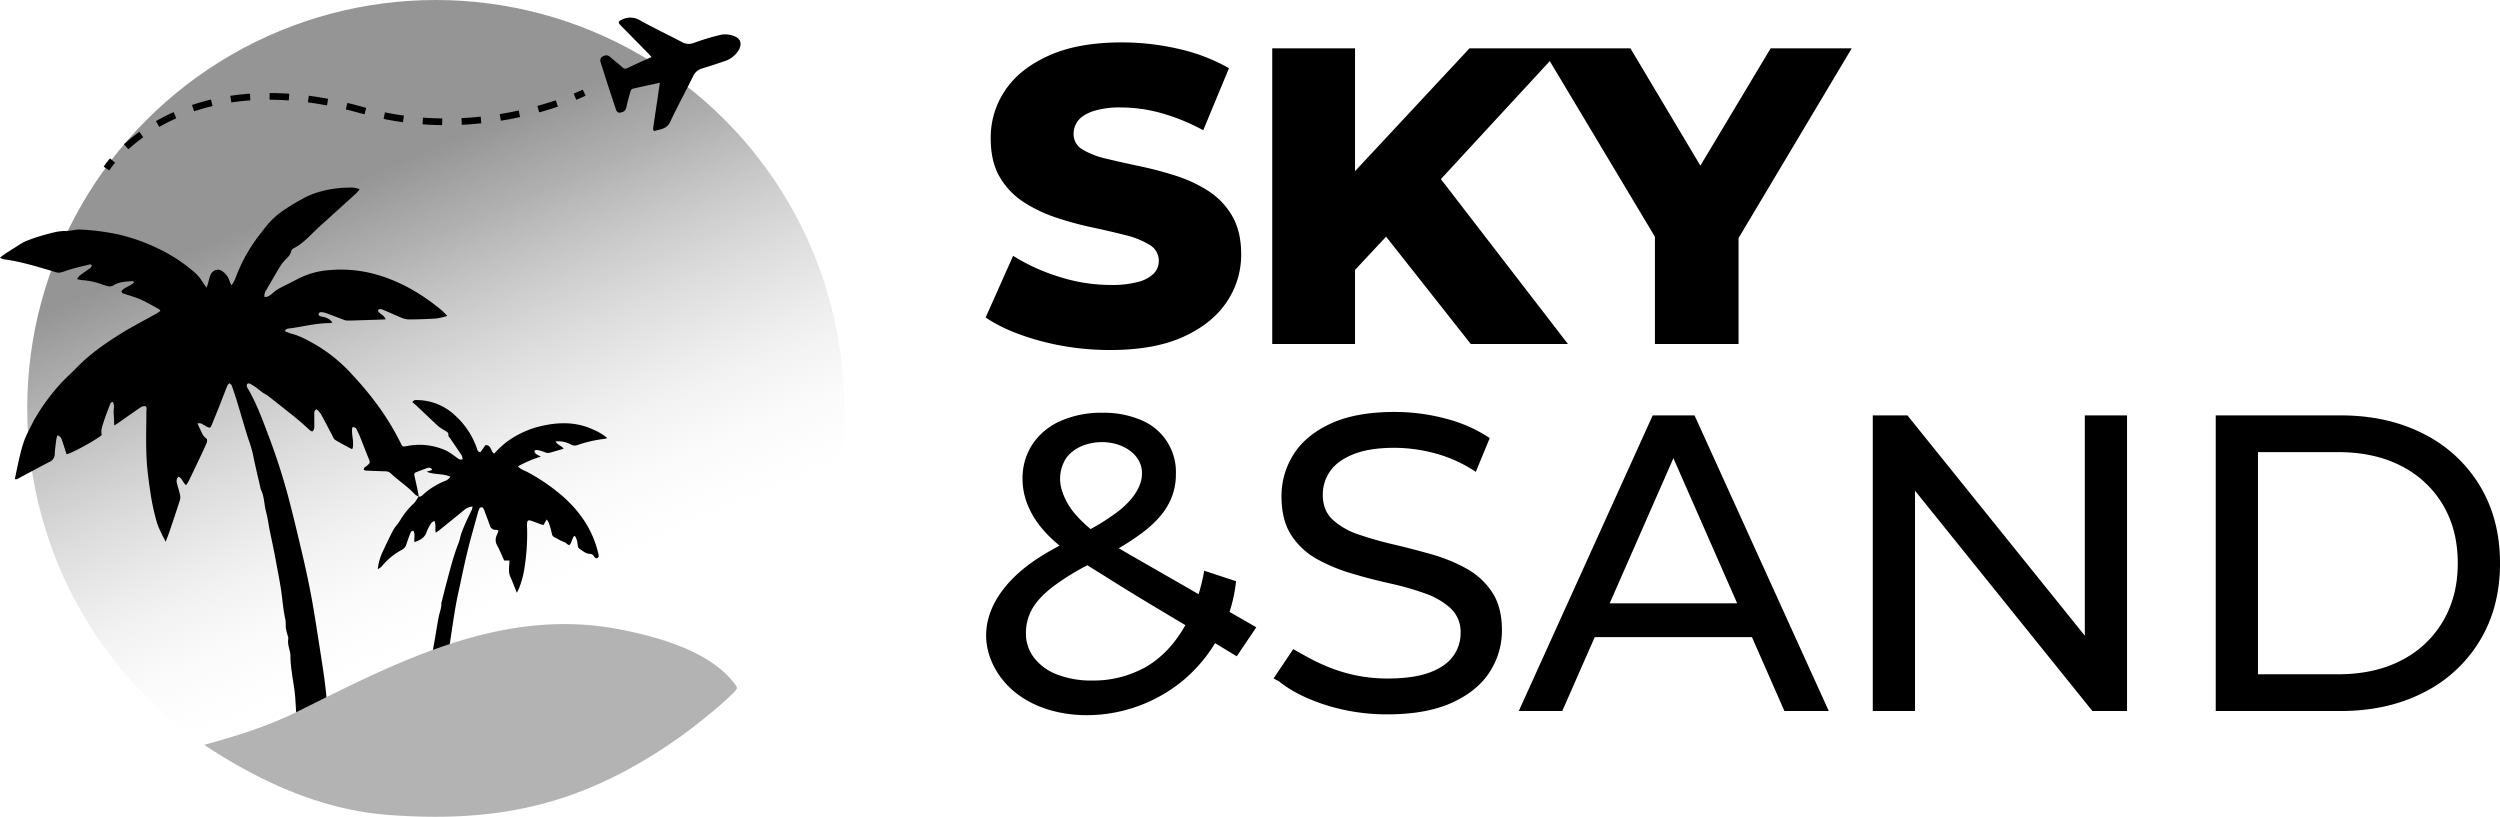 <svg xmlns="http://www.w3.org/2000/svg" xmlns:xlink="http://www.w3.org/1999/xlink" viewBox="0 0 1119.9 366"><defs><style>.cls-1{fill:url(#linear-gradient);}.cls-2,.cls-4,.cls-5{fill:none;}.cls-3{fill:#b3b3b3;}.cls-4,.cls-5{stroke:#000;stroke-miterlimit:10;stroke-width:3px;}.cls-5{stroke-dasharray:8.71 8.71;}</style><linearGradient id="linear-gradient" x1="93" y1="-57.71" x2="236.05" y2="279.28" gradientUnits="userSpaceOnUse"><stop offset="0.42" stop-color="#959595"/><stop offset="0.52" stop-color="#a4a4a4" stop-opacity="0.86"/><stop offset="0.74" stop-color="#cbcbcb" stop-opacity="0.49"/><stop offset="1" stop-color="#fff" stop-opacity="0"/></linearGradient></defs><g id="Layer_2" data-name="Layer 2"><g id="Layer_1-2" data-name="Layer 1"><path d="M541.24,85.51a61.57,61.57,0,0,0-14.66-6.82q-8-2.55-16.09-4.25t-14.75-3.31A36,36,0,0,1,485,67a7.81,7.81,0,0,1-4.07-6.9A9.55,9.55,0,0,1,483,54q2.07-2.64,6.81-4.25a39.75,39.75,0,0,1,12.48-1.61,67.65,67.65,0,0,1,18,2.55A89.76,89.76,0,0,1,539,58.35l11.54-27.81a82,82,0,0,0-22.42-8.61A112.85,112.85,0,0,0,502.45,19Q483,19,469.91,24.87T450.33,40.38A37.64,37.64,0,0,0,443.8,62q0,10.59,4.16,17.5a33.69,33.69,0,0,0,10.79,11.16,64,64,0,0,0,14.66,6.91,149.83,149.83,0,0,0,16.08,4.35q8,1.71,14.67,3.41a37.29,37.29,0,0,1,10.78,4.35,8.16,8.16,0,0,1,4.16,7.19,8,8,0,0,1-2.17,5.58,15.09,15.09,0,0,1-6.91,3.78,44.54,44.54,0,0,1-12.49,1.42,76.26,76.26,0,0,1-23.17-3.69,86.82,86.82,0,0,1-20.53-9.36l-12.3,27.62q9.47,6.44,24.5,10.5a119.55,119.55,0,0,0,31.32,4.07q19.66,0,32.63-5.86t19.49-15.61A37.49,37.49,0,0,0,556,114q0-10.4-4.07-17.31A32.83,32.83,0,0,0,541.24,85.51Z"/><polygon points="793.18 21.65 761.7 74.2 730.36 21.65 699.52 21.65 690.82 21.65 658.27 21.65 607 76.67 607 21.65 569.91 21.65 569.91 154.09 607 154.09 607 120.91 620.91 106.01 658.84 154.09 702.36 154.09 645.45 80.23 694.24 27.37 741.34 106.06 741.34 154.09 778.8 154.09 778.8 106.65 829.5 21.65 793.18 21.65"/><path d="M740.35,186.07l-60,132.44h19.48l14.55-33.11h70.42l14.55,33.11h19.87L759.08,186.07Zm-19.28,84.19,28.55-65,28.56,65Z"/><polygon points="933.91 284.76 854.44 186.07 838.93 186.07 838.93 318.51 857.85 318.51 857.85 219.82 937.31 318.51 952.83 318.51 952.83 186.07 933.91 186.07 933.91 284.76"/><path d="M1110.91,217.66a61.53,61.53,0,0,0-25.16-23.27q-16.18-8.32-37.37-8.32H992.56V318.51h55.82q21.18,0,37.37-8.33a61.4,61.4,0,0,0,25.16-23.27q9-14.94,9-34.62T1110.91,217.66Zm-16.56,60.64a45.3,45.3,0,0,1-18.63,17.5q-12,6.26-28.48,6.25h-35.76V202.53h35.76q16.47,0,28.48,6.24a45.55,45.55,0,0,1,18.63,17.41q6.63,11.16,6.63,26.11Q1101,267.05,1094.35,278.3Z"/><path d="M553.7,260.36l-14.26-4.7a85.56,85.56,0,0,1-2.52,10.5l-29.61-17c-2.05-1.18-4.1-2.36-6.14-3.57A112.4,112.4,0,0,0,511.23,239q8.13-6,11.82-12.48a27.59,27.59,0,0,0,3.7-14,25.07,25.07,0,0,0-15.52-24.31,42.35,42.35,0,0,0-17.41-3.31A44.73,44.73,0,0,0,475,188.62,29.1,29.1,0,0,0,462.51,199a27.58,27.58,0,0,0-4.45,15.61,30.32,30.32,0,0,0,1.71,10c.1.3.2.59.31.88,2.93,7.72,8.28,13.76,14.56,18.92-3.42,1.85-6.79,3.76-10,5.88-11.82,7.71-22.52,19.5-22.88,33.61-.27,10.32,5.33,20.3,13.48,26.64s18.56,9.33,28.87,9.77c1.36.06,2.72.08,4.08.05a67.93,67.93,0,0,0,42.62-16.26,67.06,67.06,0,0,0,13.5-16L554,294,562.78,281l-12-6.9A65.62,65.62,0,0,0,553.7,260.36Zm-71.07-29a30.06,30.06,0,0,1-7.06-12.08,17.1,17.1,0,0,1,1.74-13.6c3.35-5.16,9.85-7.52,16-7.63,7.52-.14,15.93,3.62,17.86,10.89,2,7.66-3.84,15.13-10.11,20A100.37,100.37,0,0,1,488.57,237,57.32,57.32,0,0,1,482.63,231.39Zm29.55,68a47.64,47.64,0,0,1-22.9,5.49,42.29,42.29,0,0,1-15.61-2.65,23.61,23.61,0,0,1-10.4-7.48,17.69,17.69,0,0,1-3.69-11.06,21.78,21.78,0,0,1,2.74-10.79q2.74-4.92,9.18-9.93a109,109,0,0,1,15.59-9.73c3.14,2,6.3,3.91,9.31,5.82,11.4,7.21,23,14.09,34.59,21C526.5,288.11,520.32,295,512.18,299.4Z"/><path d="M657,254.75a73.77,73.77,0,0,0-15.7-6.44q-8.62-2.44-17.13-4.44a157.89,157.89,0,0,1-15.61-4.45A31.82,31.82,0,0,1,597,232.8c-3-2.77-4.44-6.5-4.44-11.16A18.06,18.06,0,0,1,595.9,211q3.3-4.72,10.5-7.57t18.35-2.83a70.39,70.39,0,0,1,18.35,2.55,60.92,60.92,0,0,1,18,8.23l6.24-15.14a64,64,0,0,0-19.68-8.7,88.37,88.37,0,0,0-22.89-3q-17.41,0-28.66,5.21t-16.65,13.81a34.73,34.73,0,0,0-5.4,18.82q0,10.61,4.36,17.32a32.17,32.17,0,0,0,11.44,10.69,76.77,76.77,0,0,0,15.71,6.52q8.6,2.56,17.12,4.45a126.66,126.66,0,0,1,15.61,4.45,33,33,0,0,1,11.54,6.71,14.37,14.37,0,0,1,4.45,11,17.29,17.29,0,0,1-3.41,10.5q-3.4,4.64-10.59,7.28t-18.74,2.65a69.6,69.6,0,0,1-24.4-4.35,84,84,0,0,1-10-4.48c-2.61-1.37-5.13-2.82-7.81-4.35l-8.5,12.63-.34.51,2.41,1.28q7.59,6.15,19.68,10.21A90.29,90.29,0,0,0,621.53,320q17.41,0,28.86-5.2T667.32,301a34,34,0,0,0,5.49-18.64q0-10.39-4.35-17A32.55,32.55,0,0,0,657,254.75Z"/><circle class="cls-1" cx="195.18" cy="183" r="183"/><path d="M295.6,37.08c-4.23.91-8.24,1.74-12.22,2.68-.43.1-.85.83-1,1.36-.66,2.3-1.3,4.61-1.81,7-.38,1.76-1.69,2.22-3.13,2.37-.44.05-1.25-.62-1.41-1.12Q272.39,38.54,269,27.68a2.32,2.32,0,0,1,.47-2.07c1.06-.73,2.37-1.28,3.63-.24,1.94,1.6,3.89,3.18,5.77,4.84a1.76,1.76,0,0,0,2.25.26c3.49-1.68,7-3.24,10.73-4.92-.61-.67-1.15-1.3-1.74-1.9q-6-6.1-12-12.2c-1.42-1.45-1.22-1.88.65-2.73a8.28,8.28,0,0,1,8.07.47c6.08,3.38,12.38,6.35,18.54,9.6a6.11,6.11,0,0,0,5.34.46,110.84,110.84,0,0,1,12.43-3.72,10.92,10.92,0,0,1,5.65.62c3,1.05,3.74,3.52,2.1,6.31a11.26,11.26,0,0,1-6.33,4.94c-3.29,1.13-6.6,2.23-9.93,3.23a6.33,6.33,0,0,0-4.13,3.5c-3.41,6.9-7.08,13.68-10.38,20.64-1.43,3-4.18,3.08-6.64,3.83-1,.31-.94-.84-.84-1.58.62-4.23,1.26-8.46,1.89-12.69C294.86,42,295.21,39.72,295.6,37.08Z"/><path class="cls-2" d="M199.18,312l-25.41,6.15s.39,4.75-5.54,7.15a16.13,16.13,0,0,0,1.88-.77c1-.53,2-1.22,3-1.83a6,6,0,0,1,.94-.61c3.1-1.21,6.21-2.38,9.3-3.59,5.24-2.05,10.58-3.82,16-5.4a1.51,1.51,0,0,0,1.08-.87C198.75,312.39,199.18,312,199.18,312Z"/><path class="cls-2" d="M198.06,251.68a26.06,26.06,0,0,1,7.23-4.49,4.26,4.26,0,0,0,2.15-1.58c-2.59-1.21-5.47-.61-8.32-1.75l1.91-.63a1.23,1.23,0,0,0-1.73-.67c-1.33.43-2.62,1-3.93,1.47-.65.25-.69.72-.55,1.31q.59,2.59,1.13,5.21c.14.67.24,1.35.35,2C197.11,252.74,197.6,252.12,198.06,251.68Z"/><path d="M196.3,252.58h0v0l.06,0Z"/><path d="M151.72,315.2a23,23,0,0,1-4.87,1.09c-.11-.56-.26-1.13-.33-1.71-.44-3.75-.78-7.52-1.31-11.25-.87-6.12-1.84-12.23-2.8-18.33-.93-5.83-1.8-11.67-2.89-17.48s-2.32-11.71-3.68-17.52c-2.18-9.3-4.37-18.6-6.81-27.83a283.5,283.5,0,0,0-8.77-27.06c-2.76-7.33-5.43-14.68-9.46-21.45a1.17,1.17,0,0,1-.25-.56c0-.38,0-.89.2-1.11a1.2,1.2,0,0,1,1.1-.16,18.89,18.89,0,0,1,2.63,1.58c1.11.79,2.15,1.7,3.26,2.49.78.56,1.68.94,2.44,1.53,3.15,2.44,6.26,4.93,9.38,7.41,1.61,1.28,3.21,2.56,4.78,3.89s3,2.67,4.48,4c.33.28,1,.64,1.19.51a2.51,2.51,0,0,0,.72-1.32,4.17,4.17,0,0,0,.06-1.23c0-1.78,0-3.57,0-5.36,0-.74,0-1.53,1.05-2a12.22,12.22,0,0,1,1.87,2.08c1.7,3,3.28,6.18,4.93,9.26.45.84.8,1.93,1.52,2.39,2.36,1.48,4.86,2.73,7.32,4.06.08,0,.24-.08.46-.16.81-3.14-.7-6.4-.1-9.54a1.61,1.61,0,0,1,2,1.12c.48,1,1,2,1.39,3,1.29,3.18,2.49,6.4,3.8,9.58.87,2.08.88,2.22-.78,3.61-.53.45-1.41.67-1.26,1.8a5.34,5.34,0,0,0,1.11.29c2.75.12,5.5.23,8.25.31A3.67,3.67,0,0,1,175,212c3.47,3.31,7.59,5.88,10.85,9.45a5.77,5.77,0,0,0,1.67,1v0h.05c-.15-.86-.27-1.73-.45-2.59q-.69-3.33-1.45-6.64c-.17-.76-.12-1.36.72-1.68,1.66-.63,3.31-1.33,5-1.87.8-.26,1.74-.32,2.21.85l-2.44.81c3.64,1.45,7.31.69,10.62,2.23a5.33,5.33,0,0,1-2.74,2,33.17,33.17,0,0,0-9.22,5.74c-.59.55-1.21,1.35-2.25,1.14v.05l-.07,0c-.55.84-1.05,1.72-1.66,2.5s-1.21,1.13-1.74,1.75a33.87,33.87,0,0,0-4.65,6c-.92,1.71-2.43,3.11-3.35,4.83-1.83,3.45-3.47,7-5.12,10.55a26.58,26.58,0,0,0-1.77,6.82,5.57,5.57,0,0,0,2.26-1.78,29.16,29.16,0,0,1,8.46-6.81,4.1,4.1,0,0,0,2.13-2.58c.49-1.57,1.07-3.11,1.66-4.66.23-.62.44-1.32,1.43-1.35,1,1.55.2,3.32.53,5.06,2.5-.81,4.55-1.89,5.44-4.57a19.6,19.6,0,0,1,2.12-4c.23-.38.78-.56,1.35-.94.86,1.79.18,3.49.59,5.28a16.63,16.63,0,0,0,1.51-1c3.8-3.06,7.59-6.12,11.36-9.22a6.32,6.32,0,0,1,3.63-1.46,6,6,0,0,1-.28,1.34c-.83,1.8-1.74,3.56-2.55,5.36s-1.52,3.48-2.16,5.27c-.5,1.41-.7,2.94-1.25,4.33-2.48,6.2-4,12.68-5.75,19.11-.63,2.38-1.2,4.78-1.8,7.17,0,.2-.2.39-.19.58.16,2.18-.78,4.15-1.18,6.22-.66,3.5-1.21,7-1.81,10.53-.25,1.42-.55,2.83-.77,4.26-.35,2.3-.64,4.61-1,6.91a2.46,2.46,0,0,1-.16.58,84,84,0,0,0,10.36-2.09l.39-.1-.78.18c-.64.12-1.29.18-2.12.28a16.69,16.69,0,0,1,0-2.26c1-7.06,2-14.13,3.17-21.18.54-3.39,1.24-6.75,2-10.1,1.2-5.64,2.37-11.29,3.75-16.89s3-11.14,4.51-16.7a8.65,8.65,0,0,1,.65-1.74,1,1,0,0,1,1.93,0,10.15,10.15,0,0,1,.75,1.9c.68,1.8,1.38,3.58,2,5.39a2.67,2.67,0,0,0,2.91,2.09,4.35,4.35,0,0,1,1,.26,19.52,19.52,0,0,1-.65,1.92,4.8,4.8,0,0,0,0,4.69c1.21,2.22,2.15,4.59,3.2,6.88h2.36c0,2.47-.66,4.94.4,7.3,1,2.21,1.84,4.5,2.91,7.15.46-.91.78-1.48,1-2.07a39.29,39.29,0,0,0,2.4-8.93,96.29,96.29,0,0,0,1.2-17.87,22.62,22.62,0,0,1,0-2.47c.12-1,.6-1.32,1.58-1,1.44.47,2.84,1,4.27,1.55.49.18,1,.3,1.49.44.48-.83.86-1.51,1.42-2.5a7.64,7.64,0,0,1,1,1.55c.49,1.57,1,3.16,1.31,4.76a2.17,2.17,0,0,0,1.47,1.78c.82.33,1.54.89,2.34,1.29.58.3,1.23.5,1.82.79a3.74,3.74,0,0,1,1,.63c1,.94,1.5.84,2-.47.35-.82.65-1.66,1-2.47.07-.16.31-.24.71-.53a13.9,13.9,0,0,1,.91,2c.22.78.23,1.63.41,2.43.1.45.25,1,.57,1.25,1.56,1,2.93,2.36,4.91,2.43a1.86,1.86,0,0,1,1.77,1.16,1.6,1.6,0,0,0,1.07.78,1.18,1.18,0,0,0,1-.67,4.13,4.13,0,0,0-.2-1.61c-2.42-10.27-8-18.53-15.87-25.46a86.64,86.64,0,0,0-15.55-10.74c-1-.53-2-.92-3-1.44a12.42,12.42,0,0,1-1.54-1.24,52.07,52.07,0,0,1,10.25-4.37c-1.26-.8-2.68-1-2.88-2.57.86-.76,1.82-.23,2.69-.08a23,23,0,0,1,2.33.81,3.24,3.24,0,0,0,1.59.16c2.16-.56,4.29-1.22,6.48-1.85-.73-1.27-2.54-1.54-3.63-3.25a11.33,11.33,0,0,1,6.67,1.24,3.54,3.54,0,0,0,3.12.38,55.83,55.83,0,0,1,12.22-2.8,6.73,6.73,0,0,0,1.18-.36,24.1,24.1,0,0,0-6.25-3.78c-8.15-3.8-16.53-3.38-25-1.19a42.69,42.69,0,0,0-13.83,6.71,41.93,41.93,0,0,0-4.27,3.85c-.44.41-.82.88-1.29,1.39-1.73-.94-1.14-3.91-3.91-3.82l-2.25,3.14c-1.12,0-1.33-.83-1.58-1.6a35.47,35.47,0,0,0-9.66-14.71,25.11,25.11,0,0,0-16.76-7c-.84,0-1.81-.27-2.51.93.61.52,1.23,1,1.8,1.54,3.25,3.06,6.48,6.16,9.76,9.19a20.76,20.76,0,0,0,2.68,1.83c.89.58,2.09.83,1.9,2.35-.05.36.45.8.72,1.2,1.77,2.6,3.57,5.19,5.3,7.83a4.75,4.75,0,0,1,.33,1.65c-1.29.41-1.95-.3-2.66-.78a37.24,37.24,0,0,0-4.44-3,28.85,28.85,0,0,0-17.92-2.13c-1.82.34-1.9.29-2.7-1.34a117.09,117.09,0,0,0-8.93-15.05,143.84,143.84,0,0,0-12.51-15.32A69.4,69.4,0,0,0,141,154.18c-3.34-1.86-6.7-3.78-10.5-4.71a23.15,23.15,0,0,1-2.92-1.15c.53-1.12,1.43-1.11,2.18-1.21,5.92-.76,11.74-2.37,17.76-2.36a7.42,7.42,0,0,0,1.4-.3A6.44,6.44,0,0,0,145,142a8.68,8.68,0,0,1-1.79-.44,1.17,1.17,0,0,1-.49-1,1.11,1.11,0,0,1,.81-.7,6.47,6.47,0,0,1,2.23.3c2.83,1,5.64,2.13,8.47,3.17a4.38,4.38,0,0,0,1.6.27c1.86,0,3.72-.08,5.57-.14l8.86-.28c.72,0,1.45-.09,2.52-.15a7.87,7.87,0,0,0-.87-1.38c-.49-.48-1.11-.82-1.61-1.28s-1.3-.91-.75-1.65c.22-.29,1.17-.3,1.64-.1,2.86,1.17,5.66,2.48,8.52,3.65a9.06,9.06,0,0,0,3.35.82c4.12,0,8.25-.15,12.37-.41a31.21,31.21,0,0,0,4.93-1.16c-1-1-1.57-1.72-2.28-2.32-8.68-7.26-18.2-12.93-29.17-16.13A58.69,58.69,0,0,0,147.52,121,36.55,36.55,0,0,0,133,125.15c-2.78,1.49-5.65,2.81-8.41,4.31a26.51,26.51,0,0,0-2.76,2.14c-1,.72-1.87,1.63-3.35,1.39a4.28,4.28,0,0,1,.84-3.13q3.12-5.46,6.37-10.84a14.51,14.51,0,0,1,2.07-2.56c1.15-1.19,2.37-2.28,2.7-4a2.05,2.05,0,0,1,1-1.2c4.66-2.34,7.89-6.37,11.66-9.76q8.26-7.44,16.49-14.95a16.43,16.43,0,0,0,1.47-1.77,10.4,10.4,0,0,0-4.87-.73,48.19,48.19,0,0,0-14.59,2.33,33.61,33.61,0,0,0-6,2.63,84.3,84.3,0,0,0-7.77,4.64,36.44,36.44,0,0,0-8.71,7.82c-2.16,2.83-4.41,5.55-6.36,8.58a74.54,74.54,0,0,0-7.48,15,19.91,19.91,0,0,1-1.55,2.72,7.23,7.23,0,0,1-.81-1.5,7.93,7.93,0,0,0-2.7-4.27c-2.61-2.39-5.28-.78-6.11,1.52-.4,1.09-.61,2.25-.93,3.37-.16.55-.37,1.07-.68,2-1.19-1.71-2.08-3.07-3-4.38a15,15,0,0,0-1.94-2.12,71.27,71.27,0,0,0-16.65-11,83.76,83.76,0,0,0-17.62-6.3,101.91,101.91,0,0,0-17.75-2.27,12.89,12.89,0,0,0-2.05.17,27,27,0,0,1-3.86.48c-3.72-.09-7.17,1.08-10.67,2-2.29.63-4.53,1.47-6.76,2.29a18.14,18.14,0,0,0-2.92,1.47C7.1,110.63,4.9,112,2.71,113.42c-.84.54-1.62,1.17-2.71,2a8.11,8.11,0,0,0,1.59.72c7.12.91,14,3,20.82,5,.92.27,1.83.6,2.76.85,1.45.41,2.68-.08,4.1-.58,3.59-1.28,7.36-2.06,11.07-3,.21-.05.48.16.79.28-.1,1.2-1,1.62-1.76,2.15-1.24.86-2.49,1.71-3.68,2.62A8.72,8.72,0,0,0,34.51,125a12.11,12.11,0,0,0,2,.46,33.13,33.13,0,0,1,9.64,2.1c.71.24,1.45.44,2.18.62a3.08,3.08,0,0,0,2.54-.4c2.55-1.56,5.48-1.64,8.35-1.85.23,0,.47.2,1,.43-1.72,1.84-4.27,2.18-5.79,4,.08,1.14,1,1.15,1.78,1.41,2.33.82,4.74,1.45,7,2.47,2.74,1.25,5.34,2.8,8,4.24.21.12.34.4.67.79-.75.49-1.38.95-2.07,1.34-5.48,3.09-11.12,5.94-16.44,9.31-6.66,4.23-13.15,8.75-18.7,14.45-2.63,2.71-5.5,5.2-8,8A91.35,91.35,0,0,0,15.94,187c-.28.47-.59.93-.83,1.42-1.41,2.9-3,5.74-4.17,8.72a58.6,58.6,0,0,0-2.09,7.3c-.5,1.93-.88,3.88-1.3,5.82-.3,1.39-.58,2.79-.88,4.22.57.49,1.1.07,1.63-.21,4.61-2.45,9.19-4.94,13.82-7.35a3.79,3.79,0,0,0,2.41-3.48c.08-2.19.42-4.38.69-6.56A13,13,0,0,1,25.7,195c1.46.37,1.82,1.44,2.16,2.46.69,2,1.3,4,1.94,6,2-.23,12.08-5.69,15.79-8.56-.56-2.1.27-4.1.9-6.09.81-2.56,1.82-5,2.75-7.56.22-.58.39-1.21,1.38-1.11.8,1.57.2,3.29.3,4.94s.17,3.39.27,5.53c.94-.6,1.5-.93,2-1.3,3.21-2.24,6.39-4.52,9.63-6.71a2.94,2.94,0,0,1,2.2-.64c1,.39.56,1.53.55,2.41,0,6.87-.25,13.76.07,20.61.27,5.61,1.08,11.2,1.9,16.76A106.57,106.57,0,0,0,70,233.09c.85,3.23,2.49,6.17,4.22,9.62.64-1.73,1.14-3,1.57-4.22,1.63-4.82,3.27-9.63,4.81-14.48a5.12,5.12,0,0,0,0-2.58c-.38-1.74-1-3.42-1.39-5.16a2.86,2.86,0,0,1,.68-2.71c1.79.62,1.92,2.66,3.49,3.76a21.45,21.45,0,0,0,1.24-2c1.71-3.52,3.38-7.06,5.06-10.59.94-2,1.88-4,2.76-6a3,3,0,0,0,.32-1.77c-.13-.48-.77-.82-1.15-1.24a5.51,5.51,0,0,1-.86-1.14c-.77-1.58-1.5-3.18-2.3-4.9a3,3,0,0,1,2.57.54c.62.3,1.17.72,1.78,1,1.14.59,1.5.43,2-.79,1.09-2.67,2.2-5.33,3.26-8,1.29-3.26,2.52-6.53,3.83-9.78.15-.39.58-.66.88-1,.37.36.92.65,1.07,1.09.87,2.46,1.67,4.95,2.44,7.44,1.69,5.52,3.23,11.08,5,16.55a55.67,55.67,0,0,1,2.07,7c1,5,2.19,9.89,3.32,14.83a4.66,4.66,0,0,0,.31,1c1.43,3,1.33,6.4,2.17,9.55.81,3,1.15,6,1.77,9,.92,4.43,1.89,8.84,2.69,13.29.92,5.13,2,10.25,2.64,15.42.44,3.55.77,7.09,1.56,10.58.3,1.32.09,2.74.26,4.09a30.19,30.19,0,0,0,.8,3.18,3.77,3.77,0,0,1,.29,1.39c-.43,2.18.35,4.18.8,6.24a6.24,6.24,0,0,1,.13,1.22c0,5.25,1.1,10.38,1.8,15.55.5,3.67.58,7.39.84,11.09.06.82.1,1.64.15,2.65l-.38.29c3.41-1.47,12.69-5.45,19-7.89Z"/><path class="cls-3" d="M329.45,306.78c-.23-.31-.52-.66-.86-1.1-11-14-33.43-20.25-50.15-23.59-52.65-10.53-99.48,13.91-145,36.58-13.52,6.72-27.46,11-41.94,15,25.22,16.72,52.83,29.06,81.7,31.32,51,4,86.18-5.33,123.17-29.26a221.75,221.75,0,0,0,21.47-15.86,138.22,138.22,0,0,0,10.65-9.43C330.36,308.5,330.51,308.16,329.45,306.78Z"/><path class="cls-4" d="M47.68,75.5a39.09,39.09,0,0,1,2.75-3.56"/><path class="cls-5" d="M56.51,65.72C71,52.65,104.12,32.92,162.68,49.5c39.62,11.21,75.34,1.19,90.84-4.59"/><path class="cls-4" d="M257.57,43.32c2.67-1.1,4.11-1.82,4.11-1.82"/></g></g></svg>